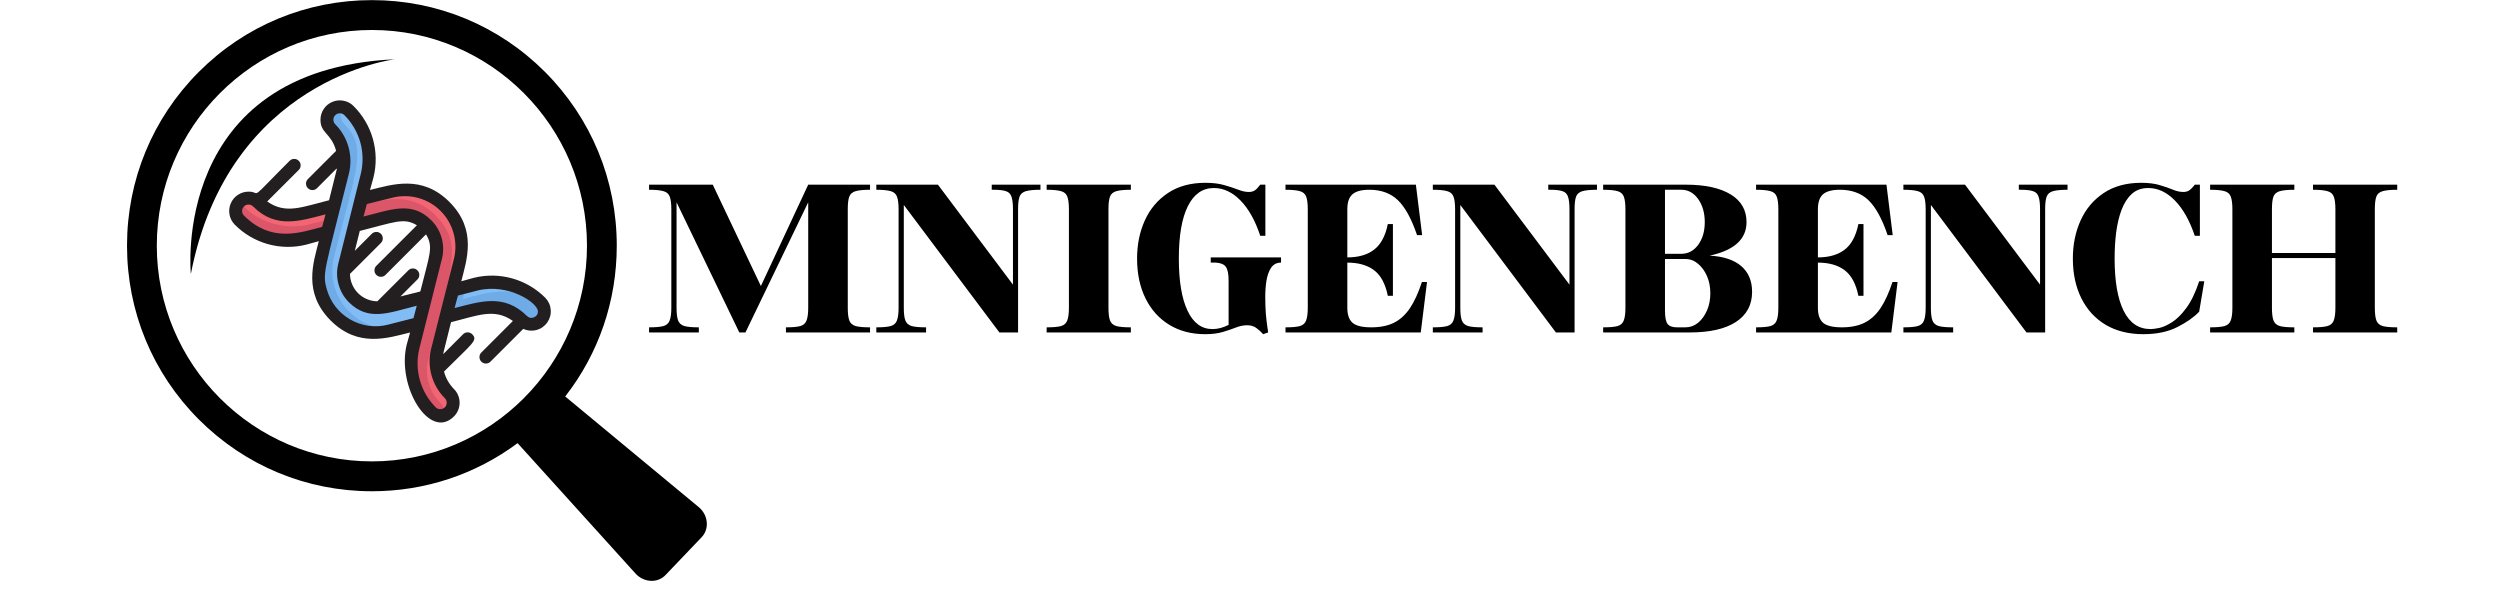 <svg xmlns="http://www.w3.org/2000/svg" xmlns:xlink="http://www.w3.org/1999/xlink" width="449" zoomAndPan="magnify" viewBox="0 0 336.75 79.5" height="106" preserveAspectRatio="xMidYMid meet" version="1.2"><defs><clipPath id="80e67dac7f"><path d="M 17 0 L 96 0 L 96 78.258 L 17 78.258 Z M 17 0 "/></clipPath><clipPath id="b53e155677"><path d="M 47 25 L 63 25 L 63 56 L 47 56 Z M 47 25 "/></clipPath><clipPath id="cb211cbe5b"><path d="M 23.027 35.188 L 52.539 5.676 L 82.051 35.188 L 52.539 64.699 Z M 23.027 35.188 "/></clipPath><clipPath id="459b20b18b"><path d="M 23.027 35.188 L 52.539 5.676 L 82.051 35.188 L 52.539 64.699 Z M 23.027 35.188 "/></clipPath><clipPath id="f305a43573"><path d="M 23.027 35.188 L 52.539 5.676 L 82.051 35.188 L 52.539 64.699 Z M 23.027 35.188 "/></clipPath><clipPath id="a7adf0d070"><path d="M 47 26 L 61 26 L 61 56 L 47 56 Z M 47 26 "/></clipPath><clipPath id="17536946d9"><path d="M 23.027 35.188 L 52.539 5.676 L 82.051 35.188 L 52.539 64.699 Z M 23.027 35.188 "/></clipPath><clipPath id="080e4b7647"><path d="M 23.027 35.188 L 52.539 5.676 L 82.051 35.188 L 52.539 64.699 Z M 23.027 35.188 "/></clipPath><clipPath id="e6f51fc770"><path d="M 23.027 35.188 L 52.539 5.676 L 82.051 35.188 L 52.539 64.699 Z M 23.027 35.188 "/></clipPath><clipPath id="40487c0400"><path d="M 60 38 L 74 38 L 74 44 L 60 44 Z M 60 38 "/></clipPath><clipPath id="cc82553b38"><path d="M 23.027 35.188 L 52.539 5.676 L 82.051 35.188 L 52.539 64.699 Z M 23.027 35.188 "/></clipPath><clipPath id="8b5f468fb3"><path d="M 23.027 35.188 L 52.539 5.676 L 82.051 35.188 L 52.539 64.699 Z M 23.027 35.188 "/></clipPath><clipPath id="86fd501724"><path d="M 23.027 35.188 L 52.539 5.676 L 82.051 35.188 L 52.539 64.699 Z M 23.027 35.188 "/></clipPath><clipPath id="aed7220a0b"><path d="M 61 39 L 74 39 L 74 44 L 61 44 Z M 61 39 "/></clipPath><clipPath id="d3a66e393f"><path d="M 23.027 35.188 L 52.539 5.676 L 82.051 35.188 L 52.539 64.699 Z M 23.027 35.188 "/></clipPath><clipPath id="5b0d6c62be"><path d="M 23.027 35.188 L 52.539 5.676 L 82.051 35.188 L 52.539 64.699 Z M 23.027 35.188 "/></clipPath><clipPath id="62afe03155"><path d="M 23.027 35.188 L 52.539 5.676 L 82.051 35.188 L 52.539 64.699 Z M 23.027 35.188 "/></clipPath><clipPath id="04754aeea0"><path d="M 31 26 L 46 26 L 46 33 L 31 33 Z M 31 26 "/></clipPath><clipPath id="d4d3f5a881"><path d="M 23.027 35.188 L 52.539 5.676 L 82.051 35.188 L 52.539 64.699 Z M 23.027 35.188 "/></clipPath><clipPath id="fc709f3685"><path d="M 23.027 35.188 L 52.539 5.676 L 82.051 35.188 L 52.539 64.699 Z M 23.027 35.188 "/></clipPath><clipPath id="751ca83f22"><path d="M 23.027 35.188 L 52.539 5.676 L 82.051 35.188 L 52.539 64.699 Z M 23.027 35.188 "/></clipPath><clipPath id="54e69bfa5c"><path d="M 32 26 L 46 26 L 46 31 L 32 31 Z M 32 26 "/></clipPath><clipPath id="31593ee9f5"><path d="M 23.027 35.188 L 52.539 5.676 L 82.051 35.188 L 52.539 64.699 Z M 23.027 35.188 "/></clipPath><clipPath id="96394f40f1"><path d="M 23.027 35.188 L 52.539 5.676 L 82.051 35.188 L 52.539 64.699 Z M 23.027 35.188 "/></clipPath><clipPath id="44ed0dcb16"><path d="M 23.027 35.188 L 52.539 5.676 L 82.051 35.188 L 52.539 64.699 Z M 23.027 35.188 "/></clipPath><clipPath id="275a5b48a9"><path d="M 42 14 L 58 14 L 58 45 L 42 45 Z M 42 14 "/></clipPath><clipPath id="38834ef710"><path d="M 23.027 35.188 L 52.539 5.676 L 82.051 35.188 L 52.539 64.699 Z M 23.027 35.188 "/></clipPath><clipPath id="05fb5da466"><path d="M 23.027 35.188 L 52.539 5.676 L 82.051 35.188 L 52.539 64.699 Z M 23.027 35.188 "/></clipPath><clipPath id="16aace9aeb"><path d="M 23.027 35.188 L 52.539 5.676 L 82.051 35.188 L 52.539 64.699 Z M 23.027 35.188 "/></clipPath><clipPath id="04d1957930"><path d="M 47 26 L 50 26 L 50 31 L 47 31 Z M 47 26 "/></clipPath><clipPath id="c816e87114"><path d="M 23.027 35.188 L 52.539 5.676 L 82.051 35.188 L 52.539 64.699 Z M 23.027 35.188 "/></clipPath><clipPath id="cf046f811c"><path d="M 23.027 35.188 L 52.539 5.676 L 82.051 35.188 L 52.539 64.699 Z M 23.027 35.188 "/></clipPath><clipPath id="e4df0fb95f"><path d="M 23.027 35.188 L 52.539 5.676 L 82.051 35.188 L 52.539 64.699 Z M 23.027 35.188 "/></clipPath><clipPath id="42fb9aff37"><path d="M 44 14 L 58 14 L 58 45 L 44 45 Z M 44 14 "/></clipPath><clipPath id="9955a572dc"><path d="M 23.027 35.188 L 52.539 5.676 L 82.051 35.188 L 52.539 64.699 Z M 23.027 35.188 "/></clipPath><clipPath id="3a72151871"><path d="M 23.027 35.188 L 52.539 5.676 L 82.051 35.188 L 52.539 64.699 Z M 23.027 35.188 "/></clipPath><clipPath id="14365c86ad"><path d="M 23.027 35.188 L 52.539 5.676 L 82.051 35.188 L 52.539 64.699 Z M 23.027 35.188 "/></clipPath><clipPath id="4dd808dc89"><path d="M 60 38 L 63 38 L 63 43 L 60 43 Z M 60 38 "/></clipPath><clipPath id="ce82eb5d17"><path d="M 23.027 35.188 L 52.539 5.676 L 82.051 35.188 L 52.539 64.699 Z M 23.027 35.188 "/></clipPath><clipPath id="8b465be88d"><path d="M 23.027 35.188 L 52.539 5.676 L 82.051 35.188 L 52.539 64.699 Z M 23.027 35.188 "/></clipPath><clipPath id="8a547edb8d"><path d="M 23.027 35.188 L 52.539 5.676 L 82.051 35.188 L 52.539 64.699 Z M 23.027 35.188 "/></clipPath><clipPath id="102ceda786"><path d="M 30 13 L 75 13 L 75 57 L 30 57 Z M 30 13 "/></clipPath><clipPath id="00bbbfd85d"><path d="M 23.027 35.188 L 52.539 5.676 L 82.051 35.188 L 52.539 64.699 Z M 23.027 35.188 "/></clipPath><clipPath id="0942b96339"><path d="M 23.027 35.188 L 52.539 5.676 L 82.051 35.188 L 52.539 64.699 Z M 23.027 35.188 "/></clipPath><clipPath id="43ab9b3581"><path d="M 23.027 35.188 L 52.539 5.676 L 82.051 35.188 L 52.539 64.699 Z M 23.027 35.188 "/></clipPath></defs><g id="9b6e3ca701"><g clip-rule="nonzero" clip-path="url(#80e67dac7f)"><path style=" stroke:none;fill-rule:nonzero;fill:#000000;fill-opacity:1;" d="M 95.207 70.414 C 95.16 69.605 94.758 68.832 94.117 68.305 L 76.133 53.406 C 80.641 47.621 83.078 40.555 83.078 33.094 C 83.078 24.262 79.652 15.949 73.422 9.699 C 67.191 3.453 58.902 0.016 50.094 0.016 C 41.289 0.016 32.996 3.453 26.766 9.699 C 20.535 15.949 17.109 24.262 17.109 33.094 C 17.109 41.926 20.535 50.238 26.766 56.484 C 32.996 62.734 41.289 66.172 50.094 66.172 C 57.258 66.172 64.062 63.898 69.719 59.691 L 85.598 77.25 C 86.16 77.871 86.941 78.23 87.746 78.242 L 87.781 78.242 C 88.504 78.242 89.16 77.965 89.645 77.457 L 94.52 72.352 C 95 71.844 95.254 71.152 95.207 70.414 Z M 21.121 33.094 C 21.121 17.078 34.113 4.039 50.094 4.039 C 66.074 4.039 79.066 17.066 79.066 33.094 C 79.066 49.105 66.074 62.148 50.094 62.148 C 34.113 62.148 21.121 49.105 21.121 33.094 Z M 21.121 33.094 "/></g><path style=" stroke:none;fill-rule:nonzero;fill:#000000;fill-opacity:1;" d="M 25.707 36.91 C 30.789 10.602 53.188 7.984 53.188 7.984 C 22.926 9.379 25.707 36.91 25.707 36.91 Z M 25.707 36.91 "/><g clip-rule="nonzero" clip-path="url(#b53e155677)"><g clip-rule="nonzero" clip-path="url(#cb211cbe5b)"><g clip-rule="nonzero" clip-path="url(#459b20b18b)"><g clip-rule="nonzero" clip-path="url(#f305a43573)"><path style=" stroke:none;fill-rule:nonzero;fill:#f26674;fill-opacity:1;" d="M 59.918 27.809 C 63.742 31.633 61.988 34.91 58.914 47.184 C 58.652 48.23 58.668 49.273 58.957 50.312 C 59.242 51.352 59.77 52.254 60.531 53.02 C 60.695 53.18 60.82 53.367 60.91 53.582 C 60.996 53.793 61.043 54.016 61.043 54.246 C 61.043 54.477 60.996 54.699 60.91 54.914 C 60.82 55.125 60.695 55.312 60.531 55.477 C 60.371 55.641 60.18 55.766 59.969 55.855 C 59.754 55.941 59.535 55.988 59.301 55.988 C 59.07 55.988 58.852 55.941 58.637 55.855 C 58.426 55.766 58.234 55.641 58.074 55.477 C 53.77 51.172 55.668 46.641 57.254 40.309 C 58.449 35.352 59.867 32.68 57.457 30.27 C 55.047 27.859 52.133 29.297 47.742 30.391 L 48.648 26.781 C 52.121 25.914 56.266 24.156 59.918 27.809 Z M 59.918 27.809 "/></g></g></g></g><g clip-rule="nonzero" clip-path="url(#a7adf0d070)"><g clip-rule="nonzero" clip-path="url(#17536946d9)"><g clip-rule="nonzero" clip-path="url(#080e4b7647)"><g clip-rule="nonzero" clip-path="url(#e6f51fc770)"><path style=" stroke:none;fill-rule:nonzero;fill:#db5669;fill-opacity:1;" d="M 58.688 29.039 C 62.512 32.863 60.762 36.141 57.688 48.414 C 57.426 49.461 57.438 50.504 57.727 51.543 C 58.016 52.582 58.539 53.484 59.301 54.246 C 59.523 54.469 59.672 54.727 59.75 55.027 C 59.832 55.328 59.832 55.625 59.75 55.926 C 57.703 56.438 54.414 51.66 55.645 46.727 C 58.914 33.617 59.082 33.848 58.637 32.297 C 58.559 32.012 58.453 31.734 58.32 31.469 C 58.184 31.203 58.027 30.953 57.848 30.719 C 57.664 30.484 57.461 30.266 57.238 30.07 C 57.016 29.875 56.777 29.703 56.52 29.551 C 56.262 29.402 55.992 29.277 55.715 29.18 C 55.434 29.082 55.145 29.012 54.852 28.969 C 54.559 28.926 54.262 28.914 53.965 28.93 C 53.668 28.941 53.375 28.984 53.086 29.059 L 47.742 30.391 L 48.402 27.766 C 51.18 27.078 55.141 25.492 58.688 29.039 Z M 58.688 29.039 "/></g></g></g></g><g clip-rule="nonzero" clip-path="url(#40487c0400)"><g clip-rule="nonzero" clip-path="url(#cc82553b38)"><g clip-rule="nonzero" clip-path="url(#8b5f468fb3)"><g clip-rule="nonzero" clip-path="url(#86fd501724)"><path style=" stroke:none;fill-rule:nonzero;fill:#6fabe6;fill-opacity:1;" d="M 72.828 40.719 C 72.992 40.883 73.117 41.07 73.207 41.285 C 73.293 41.496 73.34 41.719 73.34 41.949 C 73.34 42.18 73.293 42.402 73.207 42.617 C 73.117 42.828 72.992 43.016 72.828 43.18 C 72.668 43.344 72.477 43.469 72.266 43.559 C 72.051 43.645 71.832 43.688 71.602 43.688 C 71.367 43.688 71.148 43.645 70.934 43.559 C 70.723 43.469 70.531 43.344 70.371 43.18 C 67.383 40.191 64.16 41.656 60.039 42.688 L 60.945 39.078 C 64.461 38.195 68.766 36.656 72.828 40.719 Z M 72.828 40.719 "/><path style=" stroke:none;fill-rule:nonzero;fill:#82bcf4;fill-opacity:1;" d="M 72.828 40.719 C 72.992 40.883 73.117 41.07 73.207 41.285 C 73.293 41.496 73.34 41.719 73.34 41.949 C 73.34 42.18 73.293 42.402 73.207 42.617 C 73.117 42.828 72.992 43.016 72.828 43.18 C 72.668 43.344 72.477 43.469 72.266 43.559 C 72.051 43.645 71.832 43.688 71.602 43.688 C 71.367 43.688 71.148 43.645 70.934 43.559 C 70.723 43.469 70.531 43.344 70.371 43.18 C 67.398 40.211 64.191 41.648 60.039 42.688 L 60.945 39.078 C 64.469 38.188 68.758 36.648 72.828 40.719 Z M 72.828 40.719 "/></g></g></g></g><g clip-rule="nonzero" clip-path="url(#aed7220a0b)"><g clip-rule="nonzero" clip-path="url(#d3a66e393f)"><g clip-rule="nonzero" clip-path="url(#5b0d6c62be)"><g clip-rule="nonzero" clip-path="url(#62afe03155)"><path style=" stroke:none;fill-rule:nonzero;fill:#6fabe6;fill-opacity:1;" d="M 73.137 41.137 C 73.277 41.391 73.34 41.66 73.332 41.949 C 73.332 42.301 73.234 42.621 73.039 42.914 C 72.844 43.203 72.586 43.418 72.262 43.551 C 71.938 43.688 71.602 43.719 71.258 43.652 C 70.914 43.586 70.617 43.426 70.371 43.18 C 69.605 42.418 68.703 41.895 67.664 41.605 C 66.625 41.316 65.582 41.301 64.535 41.562 C 61.43 42.344 61.824 42.309 61.887 42.074 L 62.34 40.266 C 65.652 39.434 69.234 38.168 73.137 41.137 Z M 73.137 41.137 "/></g></g></g></g><g clip-rule="nonzero" clip-path="url(#04754aeea0)"><g clip-rule="nonzero" clip-path="url(#d4d3f5a881)"><g clip-rule="nonzero" clip-path="url(#fc709f3685)"><g clip-rule="nonzero" clip-path="url(#751ca83f22)"><path style=" stroke:none;fill-rule:nonzero;fill:#db5669;fill-opacity:1;" d="M 45.039 27.688 L 44.133 31.293 C 40.969 32.09 39.125 32.801 36.277 32.047 C 33.43 31.289 30.258 28.73 32.41 27.035 C 32.578 26.906 32.762 26.809 32.965 26.746 C 33.168 26.688 33.379 26.664 33.59 26.68 C 33.801 26.691 34.004 26.746 34.195 26.832 C 34.391 26.922 34.559 27.043 34.707 27.195 C 37.695 30.184 40.918 28.719 45.039 27.688 Z M 45.039 27.688 "/></g></g></g></g><g clip-rule="nonzero" clip-path="url(#54e69bfa5c)"><g clip-rule="nonzero" clip-path="url(#31593ee9f5)"><g clip-rule="nonzero" clip-path="url(#96394f40f1)"><g clip-rule="nonzero" clip-path="url(#44ed0dcb16)"><path style=" stroke:none;fill-rule:nonzero;fill:#f26674;fill-opacity:1;" d="M 45.039 27.688 L 44.582 29.492 L 41.625 30.227 C 36.984 31.398 32.797 28.48 32.41 27.035 C 32.578 26.906 32.762 26.809 32.965 26.746 C 33.168 26.688 33.379 26.664 33.59 26.68 C 33.801 26.691 34.004 26.746 34.195 26.832 C 34.391 26.922 34.559 27.043 34.707 27.195 C 37.695 30.184 40.918 28.719 45.039 27.688 Z M 45.039 27.688 "/></g></g></g></g><g clip-rule="nonzero" clip-path="url(#275a5b48a9)"><g clip-rule="nonzero" clip-path="url(#38834ef710)"><g clip-rule="nonzero" clip-path="url(#05fb5da466)"><g clip-rule="nonzero" clip-path="url(#16aace9aeb)"><path style=" stroke:none;fill-rule:nonzero;fill:#6fabe6;fill-opacity:1;" d="M 47.004 14.898 C 47.57 15.457 48.051 16.082 48.453 16.77 C 48.852 17.457 49.16 18.184 49.375 18.953 C 49.586 19.719 49.699 20.5 49.707 21.293 C 49.719 22.09 49.629 22.875 49.434 23.645 C 46.367 35.875 45.203 37.688 47.621 40.105 C 48.191 40.68 48.867 41.07 49.648 41.289 C 50.426 41.504 51.207 41.512 51.992 41.316 L 57.336 39.984 L 56.473 43.426 C 56.414 43.66 56.875 43.48 52.453 44.582 C 51.973 44.703 51.484 44.777 50.988 44.801 C 50.492 44.828 50 44.805 49.508 44.738 C 49.02 44.668 48.539 44.551 48.07 44.387 C 47.602 44.227 47.152 44.02 46.723 43.77 C 46.297 43.52 45.895 43.23 45.523 42.902 C 45.148 42.574 44.812 42.215 44.508 41.82 C 44.207 41.43 43.945 41.012 43.723 40.566 C 43.504 40.121 43.324 39.66 43.195 39.184 C 42.5 36.68 42.887 36.293 46.164 23.191 C 46.461 21.98 46.402 20.785 45.98 19.613 C 45.246 17.555 44.023 17.398 44.043 16.125 C 44.043 15.777 44.141 15.453 44.336 15.164 C 44.531 14.871 44.789 14.66 45.113 14.527 C 45.438 14.391 45.773 14.359 46.117 14.426 C 46.461 14.492 46.758 14.648 47.004 14.898 Z M 47.004 14.898 "/></g></g></g></g><g clip-rule="nonzero" clip-path="url(#04d1957930)"><g clip-rule="nonzero" clip-path="url(#c816e87114)"><g clip-rule="nonzero" clip-path="url(#cf046f811c)"><g clip-rule="nonzero" clip-path="url(#e4df0fb95f)"><path style=" stroke:none;fill-rule:nonzero;fill:#db5669;fill-opacity:1;" d="M 49.957 26.457 L 49.055 30.066 L 47.742 30.391 L 48.648 26.781 Z M 49.957 26.457 "/></g></g></g></g><g clip-rule="nonzero" clip-path="url(#42fb9aff37)"><g clip-rule="nonzero" clip-path="url(#9955a572dc)"><g clip-rule="nonzero" clip-path="url(#3a72151871)"><g clip-rule="nonzero" clip-path="url(#14365c86ad)"><path style=" stroke:none;fill-rule:nonzero;fill:#82bcf4;fill-opacity:1;" d="M 49.434 23.645 C 46.367 35.875 45.203 37.688 47.621 40.105 C 48.191 40.68 48.867 41.07 49.648 41.289 C 50.426 41.504 51.207 41.512 51.992 41.316 L 57.336 39.984 L 56.473 43.426 C 53.891 44.066 50.344 45.289 47.004 41.949 C 46.539 41.48 46.137 40.961 45.805 40.387 C 45.473 39.812 45.215 39.207 45.039 38.57 C 44.863 37.93 44.77 37.281 44.762 36.617 C 44.754 35.953 44.828 35.301 44.988 34.656 C 47.945 22.773 49.594 19.945 46.391 16.742 C 46.238 16.594 46.121 16.422 46.031 16.23 C 45.941 16.035 45.891 15.832 45.875 15.621 C 45.859 15.41 45.883 15.203 45.945 15 C 46.008 14.797 46.102 14.609 46.23 14.441 C 47.836 14.867 50.555 19.184 49.434 23.645 Z M 49.434 23.645 "/></g></g></g></g><g clip-rule="nonzero" clip-path="url(#4dd808dc89)"><g clip-rule="nonzero" clip-path="url(#ce82eb5d17)"><g clip-rule="nonzero" clip-path="url(#8b465be88d)"><g clip-rule="nonzero" clip-path="url(#8a547edb8d)"><path style=" stroke:none;fill-rule:nonzero;fill:#6fabe6;fill-opacity:1;" d="M 62.75 38.625 C 61.738 42.664 61.91 42.223 61.684 42.277 L 60.039 42.688 L 60.945 39.078 Z M 62.75 38.625 "/></g></g></g></g><g clip-rule="nonzero" clip-path="url(#102ceda786)"><g clip-rule="nonzero" clip-path="url(#00bbbfd85d)"><g clip-rule="nonzero" clip-path="url(#0942b96339)"><g clip-rule="nonzero" clip-path="url(#43ab9b3581)"><path style=" stroke:none;fill-rule:nonzero;fill:#231f20;fill-opacity:1;" d="M 60.531 27.195 C 56.844 23.504 52.828 24.852 49.84 25.59 L 50.309 23.891 C 50.52 23.043 50.617 22.184 50.605 21.309 C 50.594 20.434 50.469 19.574 50.234 18.73 C 50 17.891 49.66 17.09 49.215 16.336 C 48.773 15.582 48.242 14.898 47.621 14.281 C 47.25 13.91 46.805 13.672 46.289 13.57 C 45.773 13.469 45.27 13.516 44.785 13.715 C 44.297 13.918 43.906 14.234 43.613 14.672 C 43.32 15.105 43.172 15.59 43.168 16.113 C 43.145 17.973 44.645 17.934 45.273 20.32 L 41.473 24.121 C 41.301 24.289 41.219 24.496 41.219 24.734 C 41.219 24.973 41.301 25.18 41.473 25.348 C 41.641 25.52 41.848 25.605 42.086 25.605 C 42.328 25.605 42.531 25.52 42.703 25.348 C 45.707 22.344 45.438 22.504 45.32 22.977 L 44.324 26.973 C 40.703 27.875 38.484 28.902 35.992 27.137 L 40.242 22.891 C 40.41 22.719 40.496 22.516 40.496 22.273 C 40.496 22.035 40.41 21.828 40.242 21.66 C 40.074 21.492 39.867 21.406 39.629 21.406 C 39.387 21.406 39.184 21.492 39.012 21.66 C 33.238 27.434 35.324 25.793 33.492 25.816 C 32.961 25.812 32.48 25.961 32.039 26.25 C 31.598 26.543 31.277 26.934 31.074 27.422 C 30.871 27.91 30.82 28.41 30.922 28.93 C 31.023 29.449 31.262 29.895 31.633 30.27 C 32.25 30.891 32.934 31.422 33.688 31.863 C 34.445 32.309 35.242 32.645 36.086 32.883 C 36.926 33.117 37.785 33.242 38.66 33.254 C 39.535 33.266 40.395 33.168 41.246 32.953 L 42.941 32.488 C 42.227 35.34 40.766 39.398 44.547 43.18 C 48.234 46.867 52.227 45.535 55.238 44.785 L 54.766 46.488 C 53.441 52.078 57.863 59.375 61.148 56.094 C 61.391 55.848 61.582 55.566 61.711 55.246 C 61.844 54.926 61.91 54.594 61.91 54.246 C 61.91 53.902 61.844 53.57 61.711 53.25 C 61.582 52.93 61.391 52.648 61.148 52.402 C 60.496 51.734 60.051 50.953 59.809 50.055 C 59.848 50.023 59.887 49.984 59.918 49.941 C 63.605 46.254 64.426 45.844 63.605 45.023 C 63.438 44.855 63.23 44.77 62.992 44.77 C 62.75 44.77 62.547 44.855 62.375 45.023 L 59.703 47.699 C 59.789 47.246 59.531 48.301 60.754 43.402 C 64.375 42.496 66.594 41.469 69.086 43.234 L 64.836 47.484 C 64.668 47.652 64.582 47.859 64.582 48.098 C 64.582 48.34 64.668 48.543 64.836 48.715 C 65.008 48.883 65.211 48.969 65.449 48.969 C 65.691 48.969 65.895 48.883 66.066 48.715 L 70.48 44.301 C 70.758 44.43 71.047 44.508 71.352 44.535 C 71.656 44.562 71.957 44.535 72.254 44.457 C 72.551 44.379 72.824 44.254 73.074 44.078 C 73.324 43.902 73.539 43.691 73.715 43.441 C 73.891 43.191 74.02 42.918 74.102 42.625 C 74.184 42.328 74.211 42.027 74.184 41.723 C 74.16 41.418 74.086 41.129 73.957 40.852 C 73.828 40.57 73.66 40.324 73.445 40.105 C 72.828 39.488 72.141 38.957 71.387 38.516 C 70.633 38.074 69.832 37.734 68.992 37.5 C 68.148 37.266 67.293 37.141 66.418 37.125 C 65.543 37.113 64.684 37.211 63.836 37.418 L 62.137 37.887 C 62.852 35.031 64.309 30.969 60.531 27.195 Z M 32.863 29.039 C 32.695 28.867 32.609 28.664 32.609 28.422 C 32.609 28.184 32.695 27.98 32.863 27.809 C 33.035 27.641 33.238 27.555 33.48 27.555 C 33.719 27.555 33.926 27.641 34.094 27.809 C 37.211 30.926 40.551 29.703 43.844 28.879 L 43.395 30.559 C 40.383 31.355 36.555 32.727 32.863 29.039 Z M 52.238 43.738 C 51.812 43.848 51.379 43.914 50.938 43.938 C 50.5 43.961 50.062 43.941 49.625 43.879 C 49.191 43.816 48.766 43.715 48.352 43.57 C 47.934 43.426 47.535 43.246 47.156 43.023 C 46.773 42.801 46.418 42.547 46.09 42.258 C 45.758 41.969 45.457 41.648 45.188 41.301 C 44.922 40.953 44.688 40.582 44.488 40.188 C 44.293 39.793 44.137 39.387 44.016 38.961 C 43.395 36.719 43.723 36.527 46.992 23.418 C 47.141 22.832 47.211 22.234 47.203 21.625 C 47.199 21.02 47.113 20.426 46.953 19.84 C 46.793 19.254 46.562 18.699 46.258 18.176 C 45.953 17.648 45.59 17.172 45.16 16.742 C 44.992 16.57 44.906 16.367 44.906 16.125 C 44.906 15.887 44.992 15.68 45.16 15.512 C 45.332 15.344 45.535 15.258 45.777 15.258 C 46.016 15.258 46.223 15.344 46.391 15.512 C 46.898 16.02 47.336 16.586 47.699 17.207 C 48.062 17.828 48.34 18.488 48.535 19.18 C 48.727 19.875 48.828 20.582 48.836 21.301 C 48.848 22.023 48.766 22.73 48.594 23.43 L 45.566 35.52 C 45.336 36.453 45.348 37.383 45.605 38.309 C 45.859 39.234 46.328 40.039 47.004 40.719 C 49.648 43.363 52.484 42.09 56.137 41.184 L 55.695 42.855 Z M 51.926 37.031 L 57.383 31.57 C 58.422 33.262 57.859 34.281 56.617 39.262 L 53.941 39.934 L 56.227 37.645 C 56.398 37.477 56.484 37.273 56.484 37.031 C 56.484 36.793 56.398 36.586 56.227 36.418 C 56.059 36.246 55.855 36.16 55.613 36.16 C 55.375 36.16 55.168 36.246 55 36.418 L 50.828 40.586 C 50.344 40.578 49.875 40.484 49.426 40.293 C 48.977 40.105 48.578 39.836 48.234 39.492 C 47.887 39.148 47.621 38.75 47.434 38.301 C 47.242 37.852 47.145 37.383 47.141 36.895 L 51.309 32.727 C 51.48 32.559 51.562 32.352 51.562 32.113 C 51.562 31.871 51.48 31.668 51.309 31.496 C 51.141 31.328 50.934 31.242 50.695 31.242 C 50.453 31.242 50.25 31.328 50.078 31.496 L 47.793 33.785 L 48.461 31.109 C 53.137 29.941 54.391 29.266 56.156 30.344 L 50.695 35.801 C 50.523 35.973 50.441 36.176 50.441 36.418 C 50.441 36.656 50.523 36.863 50.695 37.031 C 50.863 37.203 51.07 37.285 51.309 37.285 C 51.551 37.285 51.754 37.203 51.926 37.031 Z M 64.289 39.141 C 68.48 38.094 72.473 40.793 72.461 41.961 C 72.453 42.344 72.27 42.602 71.918 42.746 C 71.57 42.891 71.258 42.828 70.984 42.566 C 67.867 39.449 64.527 40.672 61.234 41.496 L 61.684 39.816 Z M 58.074 46.969 C 57.926 47.555 57.859 48.152 57.867 48.758 C 57.875 49.363 57.961 49.957 58.121 50.543 C 58.281 51.125 58.516 51.68 58.82 52.203 C 59.125 52.727 59.488 53.203 59.918 53.633 C 60.086 53.801 60.172 54.008 60.172 54.246 C 60.172 54.488 60.086 54.691 59.918 54.863 C 59.746 55.031 59.543 55.117 59.301 55.117 C 59.062 55.117 58.859 55.031 58.688 54.863 C 58.18 54.352 57.746 53.785 57.383 53.164 C 57.023 52.543 56.746 51.883 56.551 51.191 C 56.359 50.496 56.258 49.789 56.246 49.07 C 56.234 48.352 56.316 47.641 56.488 46.941 L 59.543 34.812 C 59.766 33.883 59.746 32.957 59.484 32.039 C 59.223 31.121 58.754 30.324 58.074 29.652 C 55.43 27.008 52.574 28.289 48.973 29.16 L 49.414 27.488 L 52.891 26.621 C 53.172 26.551 53.461 26.5 53.75 26.465 C 54.043 26.434 54.332 26.418 54.625 26.422 C 54.918 26.426 55.207 26.449 55.5 26.488 C 55.789 26.531 56.074 26.59 56.355 26.668 C 56.637 26.746 56.914 26.844 57.184 26.957 C 57.449 27.07 57.711 27.199 57.965 27.348 C 58.219 27.496 58.461 27.656 58.691 27.836 C 58.922 28.016 59.141 28.207 59.348 28.414 C 59.555 28.621 59.746 28.84 59.926 29.07 C 60.105 29.305 60.27 29.547 60.414 29.797 C 60.562 30.051 60.691 30.312 60.809 30.582 C 60.922 30.852 61.016 31.125 61.094 31.406 C 61.172 31.691 61.234 31.977 61.273 32.266 C 61.316 32.555 61.34 32.844 61.344 33.137 C 61.348 33.43 61.332 33.723 61.297 34.012 C 61.266 34.301 61.211 34.59 61.141 34.875 Z M 58.074 46.969 "/></g></g></g></g><g style="fill:#000000;fill-opacity:1;"><g transform="translate(87.007, 44.78)"><path style="stroke:none" d="M 0.422 -19.219 L 0.422 -19.906 L 9 -19.906 L 15.484 -6.25 L 21.859 -19.906 L 30.188 -19.906 L 30.188 -19.219 C 29.332 -19.219 28.688 -19.156 28.25 -19.031 C 27.82 -18.914 27.535 -18.672 27.391 -18.297 C 27.254 -17.93 27.188 -17.363 27.188 -16.594 L 27.188 -3.312 C 27.188 -2.57 27.254 -2.008 27.391 -1.625 C 27.535 -1.238 27.82 -0.984 28.25 -0.859 C 28.688 -0.742 29.332 -0.688 30.188 -0.688 L 30.188 0 L 18.859 0 L 18.859 -0.688 C 19.723 -0.688 20.367 -0.742 20.797 -0.859 C 21.223 -0.984 21.504 -1.238 21.641 -1.625 C 21.785 -2.008 21.859 -2.57 21.859 -3.312 L 21.859 -17.531 L 13.406 0 L 12.578 0 L 4.125 -17.531 L 4.125 -3.312 C 4.125 -2.57 4.191 -2.008 4.328 -1.625 C 4.473 -1.238 4.758 -0.984 5.188 -0.859 C 5.613 -0.742 6.258 -0.688 7.125 -0.688 L 7.125 0 L 0.422 0 L 0.422 -0.688 C 1.285 -0.688 1.93 -0.742 2.359 -0.859 C 2.785 -0.984 3.066 -1.238 3.203 -1.625 C 3.348 -2.008 3.422 -2.57 3.422 -3.312 L 3.422 -16.594 C 3.422 -17.363 3.348 -17.93 3.203 -18.297 C 3.066 -18.672 2.785 -18.914 2.359 -19.031 C 1.93 -19.156 1.285 -19.219 0.422 -19.219 Z M 0.422 -19.219 "/></g></g><g style="fill:#000000;fill-opacity:1;"><g transform="translate(117.618, 44.78)"><path style="stroke:none" d="M 0.422 0 L 0.422 -0.688 C 1.285 -0.688 1.93 -0.742 2.359 -0.859 C 2.785 -0.984 3.066 -1.238 3.203 -1.625 C 3.348 -2.008 3.422 -2.57 3.422 -3.312 L 3.422 -16.594 C 3.422 -17.363 3.348 -17.93 3.203 -18.297 C 3.066 -18.672 2.785 -18.914 2.359 -19.031 C 1.93 -19.156 1.285 -19.219 0.422 -19.219 L 0.422 -19.906 L 8.719 -19.906 L 18.828 -6.438 L 18.828 -16.594 C 18.828 -17.363 18.758 -17.93 18.625 -18.297 C 18.5 -18.672 18.25 -18.914 17.875 -19.031 C 17.508 -19.156 16.961 -19.219 16.234 -19.219 L 15.969 -19.219 L 15.969 -19.906 L 22.531 -19.906 L 22.531 -19.219 C 21.664 -19.219 21.016 -19.156 20.578 -19.031 C 20.148 -18.914 19.863 -18.672 19.719 -18.297 C 19.582 -17.93 19.516 -17.363 19.516 -16.594 L 19.516 0 L 17 0 L 4.125 -17.172 L 4.125 -3.312 C 4.125 -2.57 4.191 -2.008 4.328 -1.625 C 4.473 -1.238 4.758 -0.984 5.188 -0.859 C 5.613 -0.742 6.258 -0.688 7.125 -0.688 L 7.125 0 Z M 0.422 0 "/></g></g><g style="fill:#000000;fill-opacity:1;"><g transform="translate(140.561, 44.78)"><path style="stroke:none" d="M 0.422 -19.219 L 0.422 -19.906 L 11.766 -19.906 L 11.766 -19.219 C 10.898 -19.219 10.25 -19.156 9.812 -19.031 C 9.383 -18.914 9.098 -18.672 8.953 -18.297 C 8.816 -17.93 8.75 -17.363 8.75 -16.594 L 8.75 -3.312 C 8.75 -2.57 8.816 -2.008 8.953 -1.625 C 9.098 -1.238 9.383 -0.984 9.812 -0.859 C 10.25 -0.742 10.898 -0.688 11.766 -0.688 L 11.766 0 L 0.422 0 L 0.422 -0.688 C 1.285 -0.688 1.93 -0.742 2.359 -0.859 C 2.785 -0.984 3.066 -1.238 3.203 -1.625 C 3.348 -2.008 3.422 -2.57 3.422 -3.312 L 3.422 -16.594 C 3.422 -17.363 3.348 -17.93 3.203 -18.297 C 3.066 -18.672 2.785 -18.914 2.359 -19.031 C 1.93 -19.156 1.285 -19.219 0.422 -19.219 Z M 0.422 -19.219 "/></g></g><g style="fill:#000000;fill-opacity:1;"><g transform="translate(152.258, 44.78)"><path style="stroke:none" d="M 0.906 -9.953 C 0.906 -11.836 1.254 -13.551 1.953 -15.094 C 2.648 -16.633 3.688 -17.863 5.062 -18.781 C 6.438 -19.695 8.117 -20.156 10.109 -20.156 C 11.109 -20.156 11.957 -20.051 12.656 -19.844 C 13.363 -19.645 13.984 -19.441 14.516 -19.234 C 15.047 -19.023 15.531 -18.922 15.969 -18.922 C 16.27 -18.922 16.531 -18.988 16.75 -19.125 C 16.969 -19.27 17.219 -19.531 17.5 -19.906 L 18.188 -19.906 L 18.188 -13.016 L 17.5 -13.016 C 16.82 -15.066 15.938 -16.648 14.844 -17.766 C 13.75 -18.891 12.551 -19.453 11.25 -19.453 C 9.727 -19.453 8.562 -18.641 7.75 -17.016 C 6.938 -15.398 6.531 -13.047 6.531 -9.953 C 6.531 -6.91 6.922 -4.566 7.703 -2.922 C 8.484 -1.273 9.602 -0.453 11.062 -0.453 C 11.426 -0.453 11.785 -0.5 12.141 -0.594 C 12.504 -0.695 12.867 -0.836 13.234 -1.016 L 13.234 -7 C 13.234 -7.883 13.109 -8.5 12.859 -8.844 C 12.609 -9.188 12.148 -9.375 11.484 -9.406 L 10.828 -9.406 L 10.828 -10.109 L 20.297 -10.109 L 20.297 -9.406 C 19.734 -9.406 19.297 -9.188 18.984 -8.75 C 18.68 -8.312 18.469 -7.738 18.344 -7.031 C 18.227 -6.332 18.172 -5.586 18.172 -4.797 C 18.172 -4.004 18.195 -3.25 18.25 -2.531 C 18.312 -1.82 18.379 -1.234 18.453 -0.766 C 18.523 -0.297 18.562 -0.039 18.562 0 L 17.891 0.234 C 17.629 -0.055 17.332 -0.328 17 -0.578 C 16.676 -0.836 16.254 -0.969 15.734 -0.969 C 15.234 -0.969 14.723 -0.863 14.203 -0.656 C 13.691 -0.457 13.109 -0.258 12.453 -0.062 C 11.805 0.133 11.016 0.234 10.078 0.234 C 8.254 0.234 6.648 -0.18 5.266 -1.016 C 3.879 -1.859 2.805 -3.047 2.047 -4.578 C 1.285 -6.117 0.906 -7.91 0.906 -9.953 Z M 0.906 -9.953 "/></g></g><g style="fill:#000000;fill-opacity:1;"><g transform="translate(172.735, 44.78)"><path style="stroke:none" d="M 3.422 -16.594 C 3.422 -17.363 3.348 -17.93 3.203 -18.297 C 3.066 -18.672 2.785 -18.914 2.359 -19.031 C 1.93 -19.156 1.285 -19.219 0.422 -19.219 L 0.422 -19.906 L 17.984 -19.906 L 18.828 -13.109 L 18.141 -13.109 C 17.391 -15.316 16.531 -16.883 15.562 -17.812 C 14.594 -18.75 13.305 -19.219 11.703 -19.219 C 10.641 -19.219 9.879 -19.008 9.422 -18.594 C 8.973 -18.188 8.75 -17.52 8.75 -16.594 L 8.75 -10.109 C 10.25 -10.109 11.453 -10.457 12.359 -11.156 C 13.266 -11.852 13.879 -13 14.203 -14.594 L 14.891 -14.594 L 14.891 -4.938 L 14.203 -4.938 C 13.879 -6.539 13.266 -7.688 12.359 -8.375 C 11.453 -9.062 10.25 -9.406 8.75 -9.406 L 8.75 -3.312 C 8.75 -2.383 8.984 -1.711 9.453 -1.297 C 9.93 -0.891 10.77 -0.688 11.969 -0.688 C 13.176 -0.688 14.191 -0.891 15.016 -1.297 C 15.848 -1.711 16.566 -2.363 17.172 -3.25 C 17.773 -4.145 18.316 -5.328 18.797 -6.797 L 19.484 -6.797 L 18.641 0 L 0.422 0 L 0.422 -0.688 C 1.285 -0.688 1.93 -0.742 2.359 -0.859 C 2.785 -0.984 3.066 -1.238 3.203 -1.625 C 3.348 -2.008 3.422 -2.57 3.422 -3.312 Z M 3.422 -16.594 "/></g></g><g style="fill:#000000;fill-opacity:1;"><g transform="translate(192.58, 44.78)"><path style="stroke:none" d="M 0.422 0 L 0.422 -0.688 C 1.285 -0.688 1.93 -0.742 2.359 -0.859 C 2.785 -0.984 3.066 -1.238 3.203 -1.625 C 3.348 -2.008 3.422 -2.57 3.422 -3.312 L 3.422 -16.594 C 3.422 -17.363 3.348 -17.93 3.203 -18.297 C 3.066 -18.672 2.785 -18.914 2.359 -19.031 C 1.93 -19.156 1.285 -19.219 0.422 -19.219 L 0.422 -19.906 L 8.719 -19.906 L 18.828 -6.438 L 18.828 -16.594 C 18.828 -17.363 18.758 -17.93 18.625 -18.297 C 18.5 -18.672 18.25 -18.914 17.875 -19.031 C 17.508 -19.156 16.961 -19.219 16.234 -19.219 L 15.969 -19.219 L 15.969 -19.906 L 22.531 -19.906 L 22.531 -19.219 C 21.664 -19.219 21.016 -19.156 20.578 -19.031 C 20.148 -18.914 19.863 -18.672 19.719 -18.297 C 19.582 -17.93 19.516 -17.363 19.516 -16.594 L 19.516 0 L 17 0 L 4.125 -17.172 L 4.125 -3.312 C 4.125 -2.57 4.191 -2.008 4.328 -1.625 C 4.473 -1.238 4.758 -0.984 5.188 -0.859 C 5.613 -0.742 6.258 -0.688 7.125 -0.688 L 7.125 0 Z M 0.422 0 "/></g></g><g style="fill:#000000;fill-opacity:1;"><g transform="translate(215.523, 44.78)"><path style="stroke:none" d="M 0.422 0 L 0.422 -0.688 C 1.285 -0.688 1.93 -0.742 2.359 -0.859 C 2.785 -0.984 3.066 -1.238 3.203 -1.625 C 3.348 -2.008 3.422 -2.57 3.422 -3.312 L 3.422 -16.594 C 3.422 -17.363 3.348 -17.93 3.203 -18.297 C 3.066 -18.672 2.785 -18.914 2.359 -19.031 C 1.93 -19.156 1.285 -19.219 0.422 -19.219 L 0.422 -19.906 L 11.516 -19.906 C 14.141 -19.906 16.164 -19.469 17.594 -18.594 C 19.02 -17.727 19.734 -16.484 19.734 -14.859 C 19.734 -12.566 18.078 -11.062 14.766 -10.344 C 16.609 -10.25 18.02 -9.785 19 -8.953 C 19.988 -8.117 20.484 -6.957 20.484 -5.469 C 20.484 -3.707 19.754 -2.352 18.297 -1.406 C 16.848 -0.469 14.781 0 12.094 0 Z M 8.75 -2.953 C 8.75 -2.066 8.863 -1.469 9.094 -1.156 C 9.32 -0.844 9.75 -0.688 10.375 -0.688 L 11.516 -0.688 C 12.141 -0.688 12.703 -0.891 13.203 -1.297 C 13.703 -1.711 14.102 -2.266 14.406 -2.953 C 14.707 -3.648 14.859 -4.422 14.859 -5.266 C 14.859 -6.129 14.707 -6.906 14.406 -7.594 C 14.102 -8.281 13.703 -8.832 13.203 -9.25 C 12.703 -9.676 12.141 -9.891 11.516 -9.891 L 8.75 -9.891 Z M 8.75 -19.219 L 8.75 -10.594 L 10.953 -10.594 C 11.867 -10.594 12.625 -10.992 13.219 -11.797 C 13.812 -12.609 14.109 -13.629 14.109 -14.859 C 14.109 -16.098 13.812 -17.133 13.219 -17.969 C 12.625 -18.801 11.867 -19.219 10.953 -19.219 Z M 8.75 -19.219 "/></g></g><g style="fill:#000000;fill-opacity:1;"><g transform="translate(236.121, 44.78)"><path style="stroke:none" d="M 3.422 -16.594 C 3.422 -17.363 3.348 -17.93 3.203 -18.297 C 3.066 -18.672 2.785 -18.914 2.359 -19.031 C 1.93 -19.156 1.285 -19.219 0.422 -19.219 L 0.422 -19.906 L 17.984 -19.906 L 18.828 -13.109 L 18.141 -13.109 C 17.391 -15.316 16.531 -16.883 15.562 -17.812 C 14.594 -18.75 13.305 -19.219 11.703 -19.219 C 10.641 -19.219 9.879 -19.008 9.422 -18.594 C 8.973 -18.188 8.75 -17.52 8.75 -16.594 L 8.75 -10.109 C 10.25 -10.109 11.453 -10.457 12.359 -11.156 C 13.266 -11.852 13.879 -13 14.203 -14.594 L 14.891 -14.594 L 14.891 -4.938 L 14.203 -4.938 C 13.879 -6.539 13.266 -7.688 12.359 -8.375 C 11.453 -9.062 10.25 -9.406 8.75 -9.406 L 8.75 -3.312 C 8.75 -2.383 8.984 -1.711 9.453 -1.297 C 9.93 -0.891 10.77 -0.688 11.969 -0.688 C 13.176 -0.688 14.191 -0.891 15.016 -1.297 C 15.848 -1.711 16.566 -2.363 17.172 -3.25 C 17.773 -4.145 18.316 -5.328 18.797 -6.797 L 19.484 -6.797 L 18.641 0 L 0.422 0 L 0.422 -0.688 C 1.285 -0.688 1.93 -0.742 2.359 -0.859 C 2.785 -0.984 3.066 -1.238 3.203 -1.625 C 3.348 -2.008 3.422 -2.57 3.422 -3.312 Z M 3.422 -16.594 "/></g></g><g style="fill:#000000;fill-opacity:1;"><g transform="translate(255.966, 44.78)"><path style="stroke:none" d="M 0.422 0 L 0.422 -0.688 C 1.285 -0.688 1.93 -0.742 2.359 -0.859 C 2.785 -0.984 3.066 -1.238 3.203 -1.625 C 3.348 -2.008 3.422 -2.57 3.422 -3.312 L 3.422 -16.594 C 3.422 -17.363 3.348 -17.93 3.203 -18.297 C 3.066 -18.672 2.785 -18.914 2.359 -19.031 C 1.93 -19.156 1.285 -19.219 0.422 -19.219 L 0.422 -19.906 L 8.719 -19.906 L 18.828 -6.438 L 18.828 -16.594 C 18.828 -17.363 18.758 -17.93 18.625 -18.297 C 18.5 -18.672 18.25 -18.914 17.875 -19.031 C 17.508 -19.156 16.961 -19.219 16.234 -19.219 L 15.969 -19.219 L 15.969 -19.906 L 22.531 -19.906 L 22.531 -19.219 C 21.664 -19.219 21.016 -19.156 20.578 -19.031 C 20.148 -18.914 19.863 -18.672 19.719 -18.297 C 19.582 -17.93 19.516 -17.363 19.516 -16.594 L 19.516 0 L 17 0 L 4.125 -17.172 L 4.125 -3.312 C 4.125 -2.57 4.191 -2.008 4.328 -1.625 C 4.473 -1.238 4.758 -0.984 5.188 -0.859 C 5.613 -0.742 6.258 -0.688 7.125 -0.688 L 7.125 0 Z M 0.422 0 "/></g></g><g style="fill:#000000;fill-opacity:1;"><g transform="translate(278.308, 44.78)"><path style="stroke:none" d="M 0.906 -9.953 C 0.906 -11.836 1.254 -13.551 1.953 -15.094 C 2.648 -16.633 3.688 -17.863 5.062 -18.781 C 6.438 -19.695 8.117 -20.156 10.109 -20.156 C 11.109 -20.156 11.941 -20.051 12.609 -19.844 C 13.285 -19.645 13.875 -19.441 14.375 -19.234 C 14.875 -19.023 15.348 -18.922 15.797 -18.922 C 16.086 -18.922 16.344 -18.988 16.562 -19.125 C 16.789 -19.27 17.047 -19.531 17.328 -19.906 L 18.016 -19.906 L 18.016 -13.016 L 17.328 -13.016 C 16.641 -15.066 15.75 -16.648 14.656 -17.766 C 13.562 -18.891 12.363 -19.453 11.062 -19.453 C 10.164 -19.453 9.426 -19.188 8.844 -18.656 C 8.258 -18.125 7.797 -17.398 7.453 -16.484 C 7.117 -15.578 6.879 -14.562 6.734 -13.438 C 6.598 -12.32 6.531 -11.16 6.531 -9.953 C 6.531 -6.891 6.938 -4.539 7.75 -2.906 C 8.562 -1.27 9.77 -0.453 11.375 -0.453 C 11.656 -0.453 12.051 -0.504 12.562 -0.609 C 13.07 -0.723 13.645 -0.984 14.281 -1.391 C 14.926 -1.805 15.566 -2.445 16.203 -3.312 C 16.848 -4.188 17.422 -5.379 17.922 -6.891 L 18.609 -6.891 L 17.922 -2.797 C 17.223 -2.055 16.238 -1.363 14.969 -0.719 C 13.707 -0.082 12.188 0.234 10.406 0.234 C 8.457 0.234 6.77 -0.18 5.344 -1.016 C 3.926 -1.859 2.832 -3.047 2.062 -4.578 C 1.289 -6.117 0.906 -7.91 0.906 -9.953 Z M 0.906 -9.953 "/></g></g><g style="fill:#000000;fill-opacity:1;"><g transform="translate(297.281, 44.78)"><path style="stroke:none" d="M 0.422 -0.688 C 1.285 -0.688 1.93 -0.742 2.359 -0.859 C 2.785 -0.984 3.066 -1.238 3.203 -1.625 C 3.348 -2.008 3.422 -2.57 3.422 -3.312 L 3.422 -16.594 C 3.422 -17.363 3.348 -17.93 3.203 -18.297 C 3.066 -18.672 2.785 -18.914 2.359 -19.031 C 1.93 -19.156 1.285 -19.219 0.422 -19.219 L 0.422 -19.906 L 11.766 -19.906 L 11.766 -19.219 C 10.898 -19.219 10.25 -19.156 9.812 -19.031 C 9.383 -18.914 9.098 -18.672 8.953 -18.297 C 8.816 -17.93 8.75 -17.363 8.75 -16.594 L 8.75 -10.703 L 17.297 -10.703 L 17.297 -16.594 C 17.297 -17.363 17.223 -17.93 17.078 -18.297 C 16.941 -18.672 16.656 -18.914 16.219 -19.031 C 15.789 -19.156 15.145 -19.219 14.281 -19.219 L 14.281 -19.906 L 25.625 -19.906 L 25.625 -19.219 C 24.758 -19.219 24.109 -19.156 23.672 -19.031 C 23.242 -18.914 22.957 -18.672 22.812 -18.297 C 22.676 -17.93 22.609 -17.363 22.609 -16.594 L 22.609 -3.312 C 22.609 -2.57 22.676 -2.008 22.812 -1.625 C 22.957 -1.238 23.242 -0.984 23.672 -0.859 C 24.109 -0.742 24.758 -0.688 25.625 -0.688 L 25.625 0 L 14.281 0 L 14.281 -0.688 C 15.145 -0.688 15.789 -0.742 16.219 -0.859 C 16.656 -0.984 16.941 -1.238 17.078 -1.625 C 17.223 -2.008 17.297 -2.57 17.297 -3.312 L 17.297 -10.016 L 8.75 -10.016 L 8.75 -3.312 C 8.75 -2.57 8.816 -2.008 8.953 -1.625 C 9.098 -1.238 9.383 -0.984 9.812 -0.859 C 10.25 -0.742 10.898 -0.688 11.766 -0.688 L 11.766 0 L 0.422 0 Z M 0.422 -0.688 "/></g></g></g></svg>